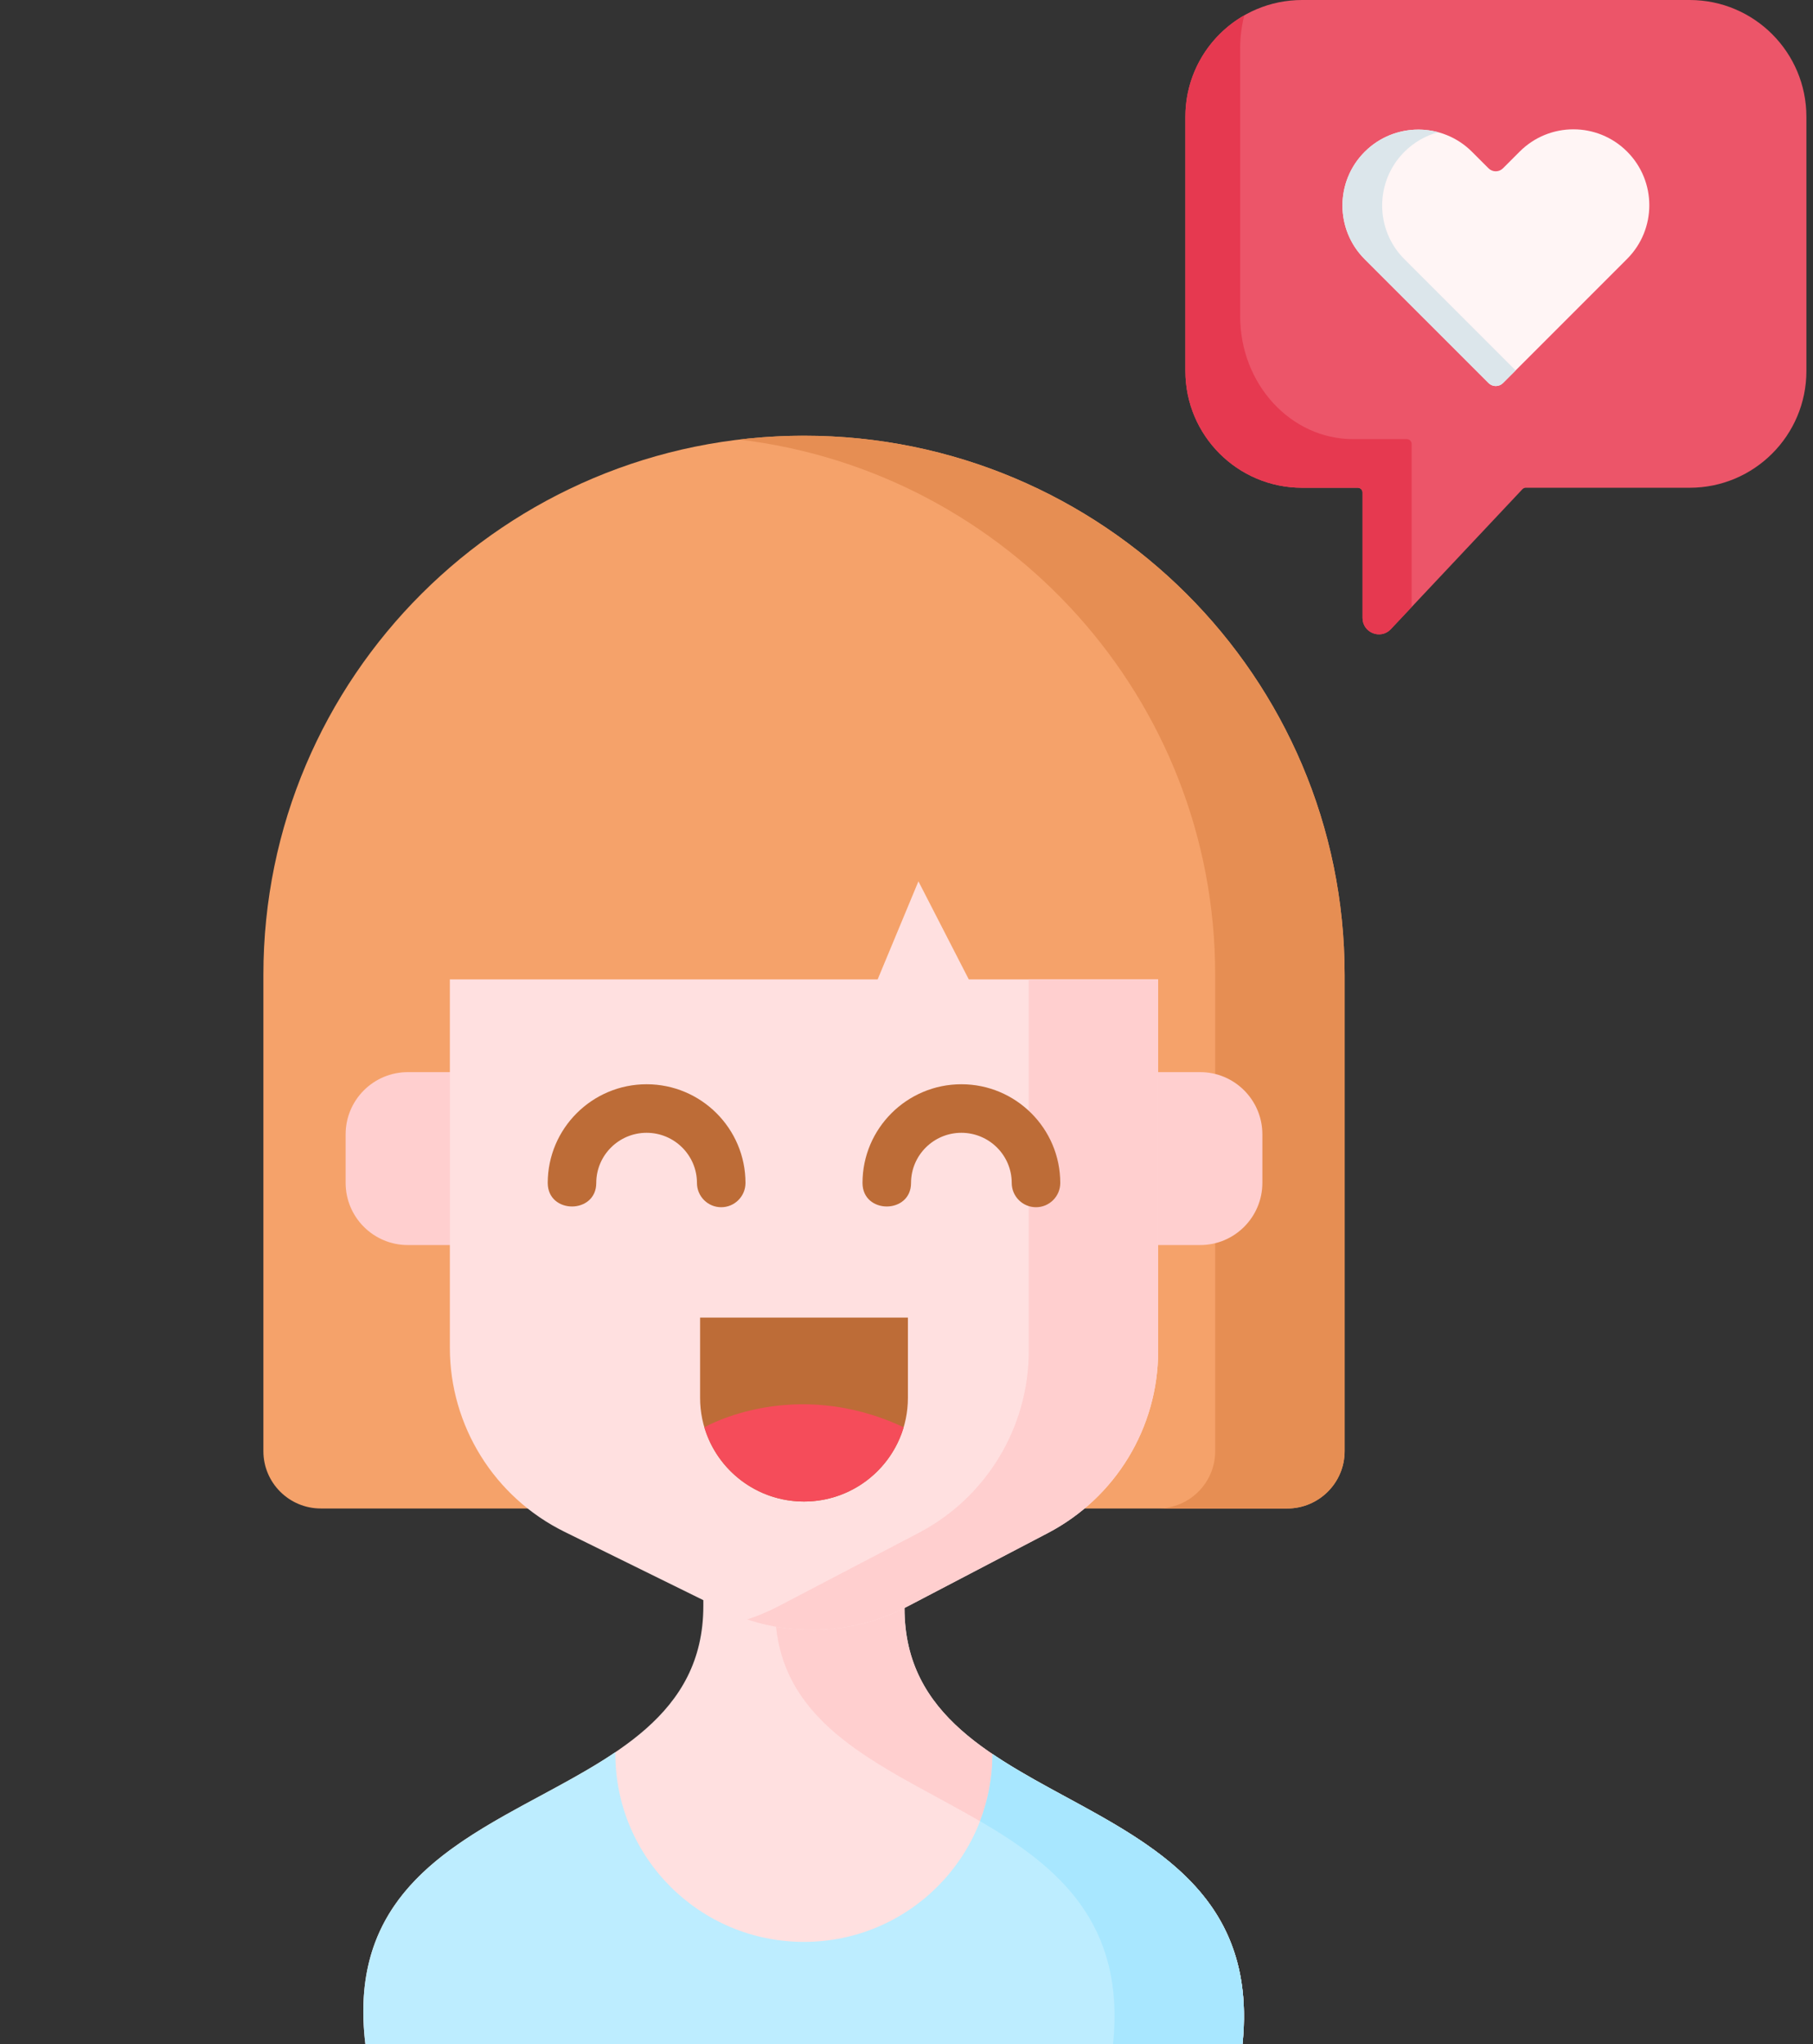<svg width="283" height="319" viewBox="0 0 283 319" fill="none" xmlns="http://www.w3.org/2000/svg">
<rect x="0" y="0" width="283" height="319" fill="#333333" stroke="none"/>
<g clip-path="url(#clip0)">
<path d="M193.949 319C198.213 277.083 141.191 284.818 141.191 251L141.719 238.448H109.787V250.636C109.787 284.818 51.929 276.807 57.029 319L125.444 310.667L193.949 319Z" fill="#FFE0E0"/>
<path d="M141.191 251L141.719 238.448H121.517L120.99 251C120.99 284.145 175.758 277.381 173.922 316.564L193.949 319C198.213 277.083 141.191 284.818 141.191 251V251Z" fill="#FFCFCF"/>
<path d="M50.085 235.423C45.13 235.423 41.114 231.418 41.114 226.478V152.132C41.114 105.667 78.895 68 125.5 68C172.105 68 209.887 105.667 209.887 152.132V226.478C209.887 231.418 205.869 235.423 200.915 235.423H50.085Z" fill="#F5A26A"/>
<path d="M125.5 68C122.081 68 118.711 68.208 115.399 68.602C157.242 73.579 189.685 109.076 189.685 152.132V226.478C189.685 231.418 185.668 235.423 180.713 235.423H200.915C205.87 235.423 209.887 231.418 209.887 226.478V152.132C209.887 105.667 172.105 68 125.5 68V68Z" fill="#E68E53"/>
<path d="M80.322 194.309H63.66C58.298 194.309 53.951 189.962 53.951 184.6V177.033C53.951 171.671 58.298 167.324 63.66 167.324H80.322V194.309Z" fill="#FFCFCF"/>
<path d="M170.678 194.309H187.34C192.702 194.309 197.049 189.962 197.049 184.6V177.033C197.049 171.671 192.702 167.324 187.34 167.324H170.678V194.309Z" fill="#FFCFCF"/>
<path d="M180.779 152.853V210.874C180.779 222.789 174.149 233.721 163.565 239.255L141.657 250.709C132.553 255.469 121.715 255.601 112.498 251.064L88.134 239.071C77.165 233.672 70.221 222.532 70.221 210.336V152.853H136.995L143.361 137.546L151.225 152.853H180.779Z" fill="#FFE0E0"/>
<path d="M160.578 152.853V210.874C160.578 222.789 153.947 233.721 143.363 239.255L121.456 250.71C119.894 251.526 118.278 252.197 116.63 252.741C124.845 255.453 133.882 254.775 141.657 250.71L163.565 239.255C174.149 233.721 180.779 222.789 180.779 210.874V152.853H160.578Z" fill="#FFCFCF"/>
<path d="M154.924 273.747C154.9 289.941 141.732 303.062 125.489 303.062C109.232 303.062 96.054 289.918 96.054 273.704V273.457C79.289 284.811 53.556 290.26 57.03 319H193.949C196.844 290.547 171.503 284.97 154.924 273.747Z" fill="#BDEDFF"/>
<path d="M154.924 273.747C154.918 277.437 154.224 280.964 152.973 284.216C165.128 291.289 175.671 300.095 173.748 319H193.949C196.844 290.547 171.503 284.97 154.924 273.747V273.747Z" fill="#A8E7FF"/>
<path d="M112.578 188.405C110.486 188.405 108.791 186.709 108.791 184.617C108.791 180.301 105.265 176.79 100.932 176.79C96.599 176.79 93.074 180.301 93.074 184.617C93.074 189.514 85.499 189.514 85.499 184.617C85.499 176.124 92.422 169.214 100.932 169.214C109.443 169.214 116.366 176.124 116.366 184.617C116.366 186.709 114.67 188.405 112.578 188.405Z" fill="#BD6C37"/>
<path d="M161.713 188.405C159.621 188.405 157.925 186.709 157.925 184.617C157.925 180.301 154.4 176.79 150.067 176.79C145.734 176.79 142.209 180.301 142.209 184.617C142.209 189.514 134.633 189.514 134.633 184.617C134.633 176.124 141.557 169.214 150.067 169.214C158.577 169.214 165.501 176.124 165.501 184.617C165.501 186.709 163.805 188.405 161.713 188.405Z" fill="#BD6C37"/>
<path d="M141.719 218.163C141.719 227.097 134.457 234.339 125.5 234.339C116.543 234.339 109.281 227.097 109.281 218.163V205.632H141.719V218.163H141.719Z" fill="#BD6C37"/>
<path d="M140.882 222.668C123.891 214.772 110.118 222.668 110.118 222.668L109.955 222.778C111.946 229.462 118.151 234.339 125.5 234.339C132.857 234.339 139.066 229.452 141.051 222.756L140.882 222.668Z" fill="#F54C5A"/>
</g>
<path d="M263.744 0H203.257C193.191 0 185.031 8.16 185.031 18.226V57.898C185.031 67.963 193.191 76.123 203.257 76.123H211.937C212.35 76.123 212.685 76.458 212.685 76.871V96.44C212.685 98.754 215.515 99.876 217.1 98.19L237.633 76.359C237.774 76.208 237.971 76.123 238.177 76.123H263.744C273.809 76.123 281.969 67.963 281.969 57.898V18.226C281.969 8.16 273.809 0 263.744 0Z" fill="#EC5569"/>
<path d="M220.353 69.321C220.353 68.886 220.029 68.534 219.629 68.534H211.225C201.48 68.534 193.581 59.941 193.581 49.342V7.565C193.581 5.771 193.808 4.035 194.231 2.389C188.735 5.528 185.031 11.444 185.031 18.226V57.898C185.031 67.963 193.191 76.123 203.257 76.123H211.937C212.35 76.123 212.685 76.458 212.685 76.871V96.44C212.685 98.754 215.515 99.876 217.1 98.19L220.352 94.732V69.321H220.353Z" fill="#E63950"/>
<path d="M253.978 23.653C249.351 19.026 241.849 19.026 237.221 23.653L234.607 26.267C233.984 26.89 232.974 26.89 232.35 26.267L229.778 23.695C225.151 19.067 217.649 19.067 213.021 23.695C208.394 28.322 208.394 35.824 213.021 40.452L232.352 59.782C232.975 60.406 233.986 60.406 234.609 59.782L253.978 40.41C258.606 35.782 258.606 28.28 253.978 23.653Z" fill="#EC5569"/>
<path d="M253.978 23.653C249.351 19.026 241.849 19.026 237.221 23.653L234.607 26.267C233.984 26.89 232.974 26.89 232.35 26.267L229.778 23.695C225.151 19.067 217.649 19.067 213.021 23.695C208.394 28.322 208.394 35.824 213.021 40.452L232.352 59.782C232.975 60.406 233.986 60.406 234.609 59.782L253.978 40.41C258.606 35.782 258.606 28.28 253.978 23.653Z" fill="#FFF5F5"/>
<path d="M219.22 40.452C214.592 35.824 214.592 28.322 219.22 23.695C220.737 22.177 222.565 21.16 224.499 20.638C220.538 19.568 216.131 20.585 213.021 23.695C208.394 28.322 208.394 35.824 213.021 40.452L232.352 59.782C232.975 60.406 233.986 60.406 234.609 59.782L236.58 57.812L219.22 40.452Z" fill="#DCE6EB"/>
<defs>
<clipPath id="clip0">
<rect width="251" height="251" fill="white" transform="translate(0 68)"/>
</clipPath>
</defs>
</svg>
